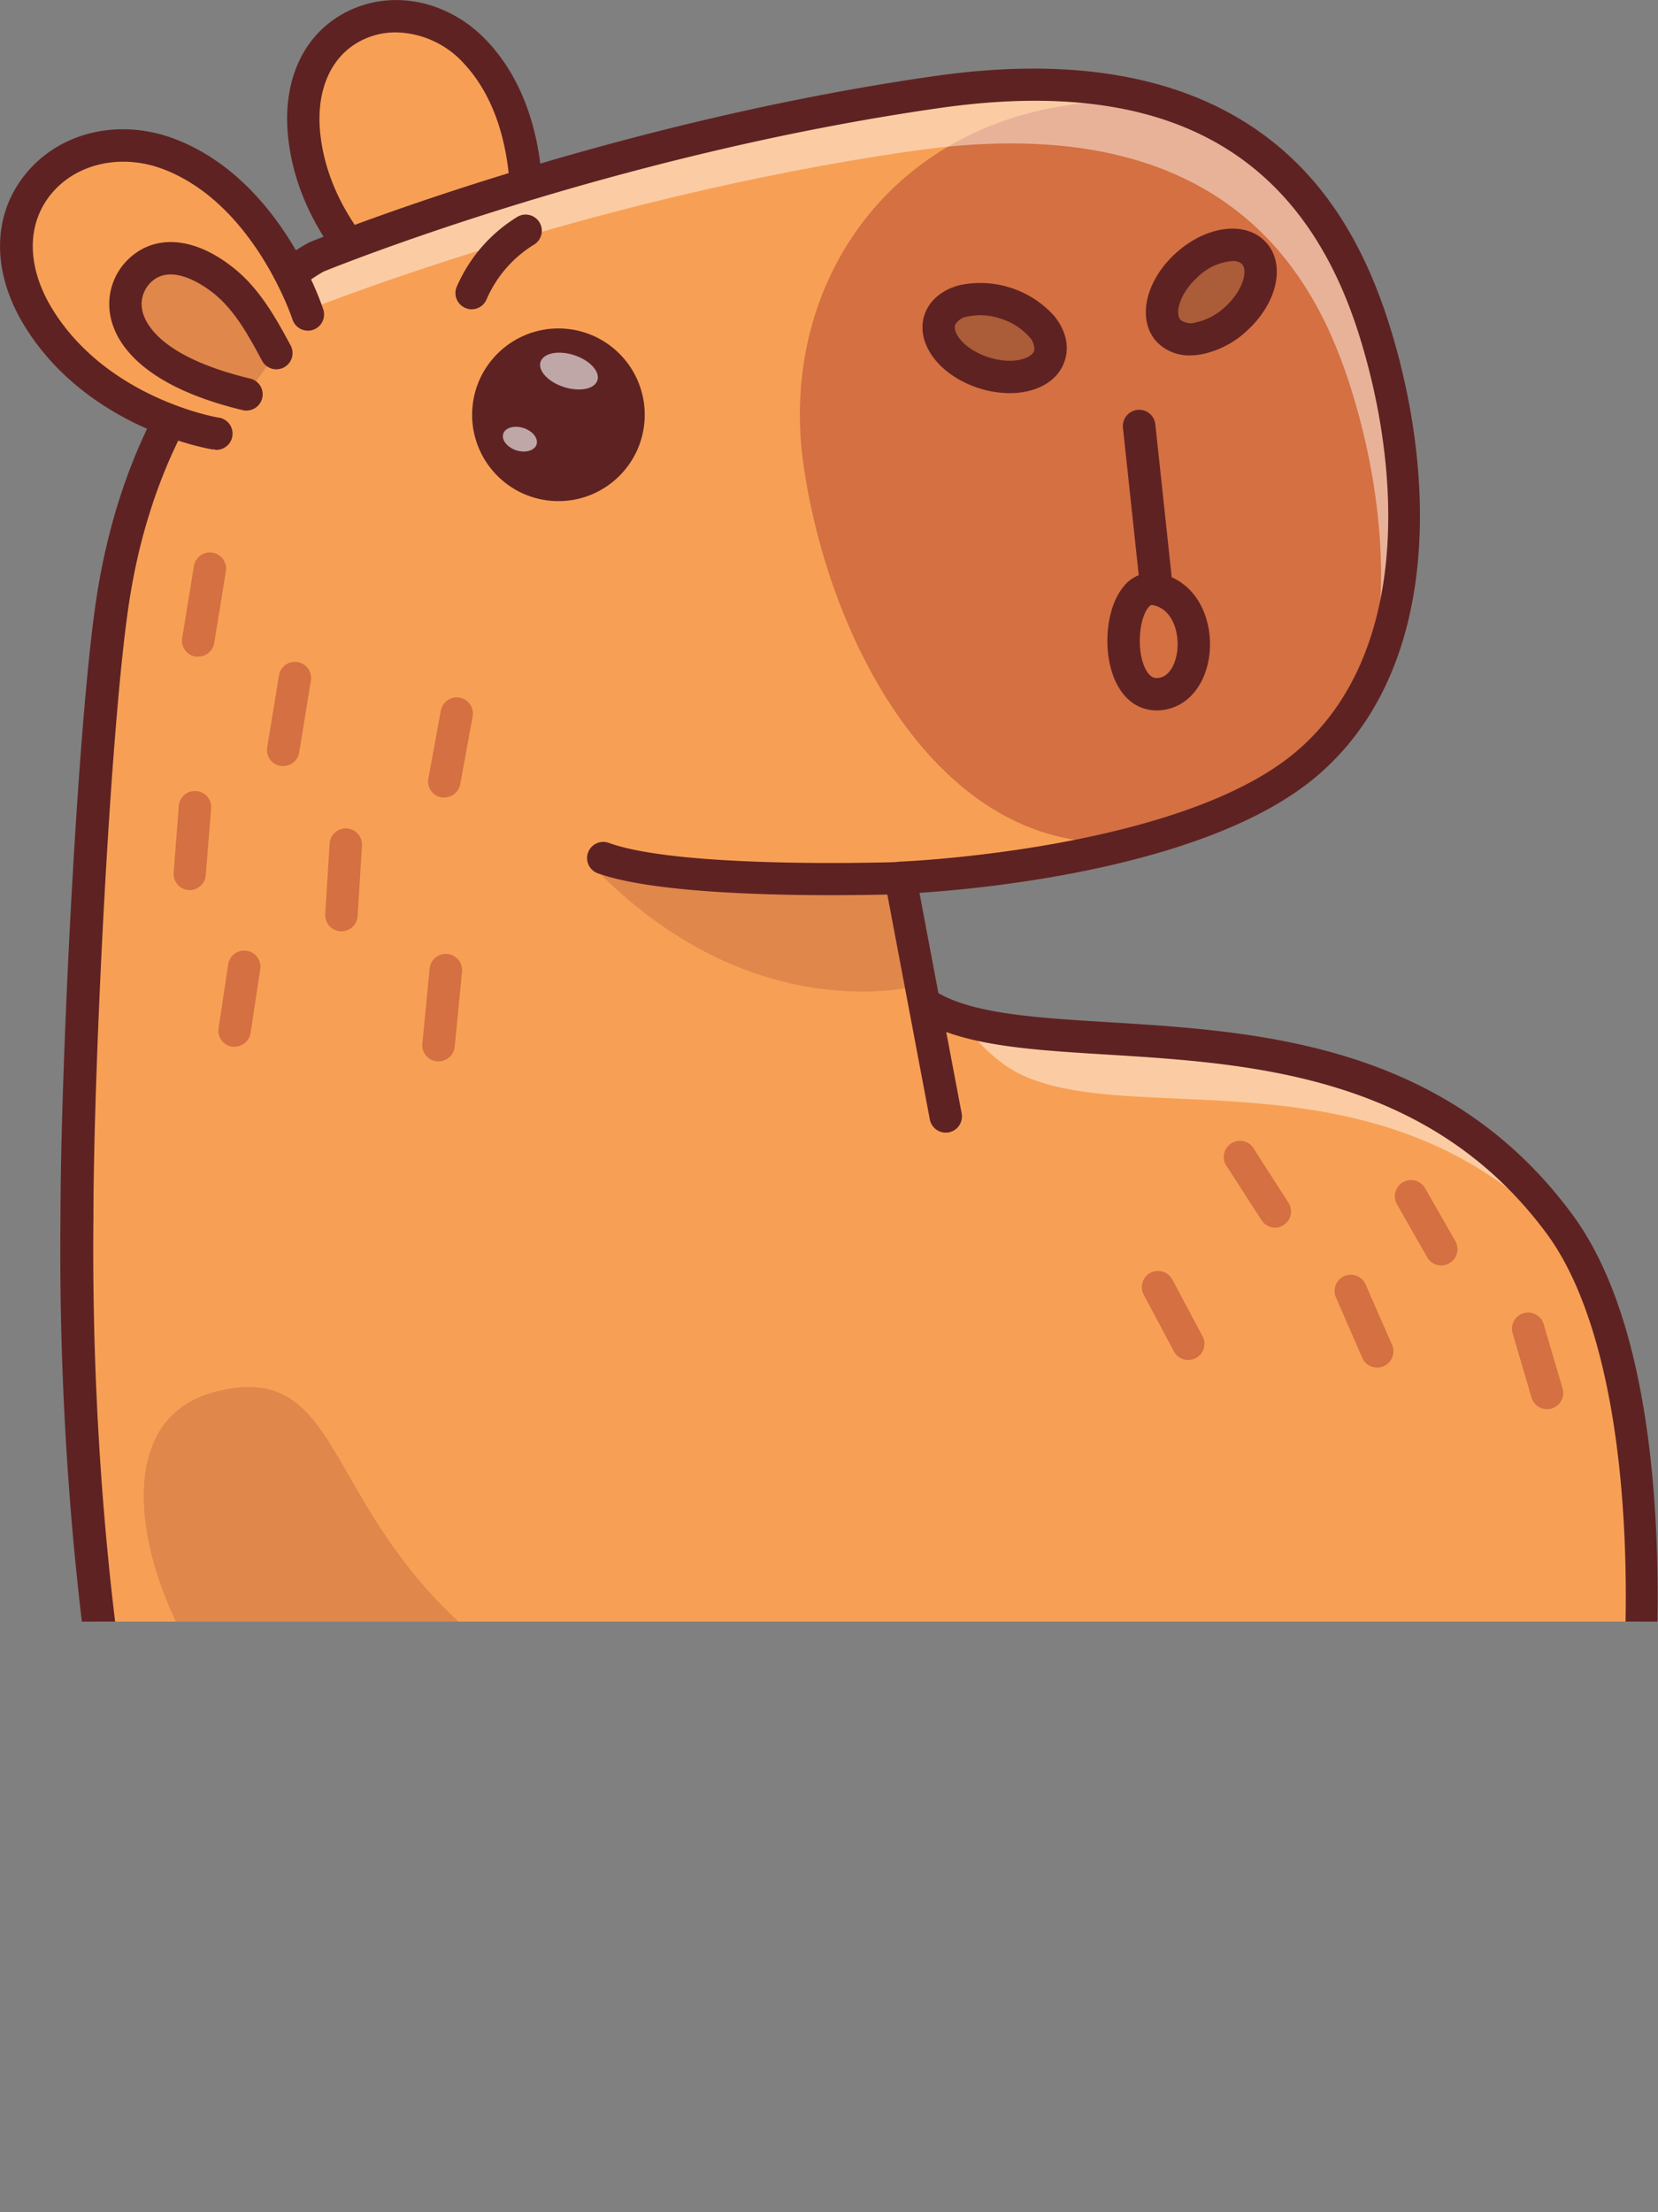 <svg id="Layer_1" data-name="Layer 1" xmlns="http://www.w3.org/2000/svg" xmlns:xlink="http://www.w3.org/1999/xlink" viewBox="0 0 307.34 409.9"><rect x="0" y="0" width="307.34" height="409.9" fill="#808080" stroke="none"/><defs><style>.cls-1{fill:none;}.cls-2{clip-path:url(#clip-path);}.cls-3{fill:#f7a055;}.cls-4{opacity:0.64;}.cls-5{fill:#d37946;}.cls-6{fill:#5f2222;}.cls-7{opacity:0.46;}.cls-8{fill:#fff;}.cls-9{fill:#d47042;}.cls-10{fill:#945133;}.cls-11{opacity:0.6;}</style><clipPath id="clip-path" transform="translate(-126.36 -216.52)"><rect class="cls-1" x="15.99" y="206.71" width="578.01" height="310.28"/></clipPath></defs><title>capybara</title><g class="cls-2"><path class="cls-3" d="M318.49,561.39s4,60,21,60c25,0,25-66,25-66Z" transform="translate(-126.36 -216.52)"/><g class="cls-4"><path class="cls-5" d="M321.47,575.86s18-.84,21.33,5.43.84,34.73-8.78,36c0,0,7.11,10.88,17.57-2.09S365,560.8,365,560.8l-45.19,5.85Z" transform="translate(-126.36 -216.52)"/></g><path class="cls-6" d="M339.49,624.39c-8.79,0-15.27-10.6-19.81-32.39a250.32,250.32,0,0,1-4.19-30.41,3,3,0,0,1,2.61-3.18l46-6a3.05,3.05,0,0,1,2.37.73,3,3,0,0,1,1,2.25A203.44,203.44,0,0,1,364.31,589C359.86,612.46,351.51,624.39,339.49,624.39ZM321.69,564c1.9,23.49,8.39,54.39,17.8,54.39,17,0,21.48-40.21,21.95-59.58Z" transform="translate(-126.36 -216.52)"/><path class="cls-3" d="M140.49,443.39c-1,95,21,177,44,179s20.2-68.08,20.2-68.08c5,1,10.08,2.88,15.8,4.08,2,17.05,5,65,22,65,15.09,0,21.75-42.09,24.12-61.16,56.16,13,111.88-5.84,111.88-5.84s-2.09,66,21,66c25,0,47-137,16-179-34.69-47-88-25-109-39Z" transform="translate(-126.36 -216.52)"/><g class="cls-4"><path class="cls-5" d="M381.09,590.31s7.56,14,17.28,14,18.36-11.88,18.36-11.88-5,29.44-19.8,29.84S381.09,590.31,381.09,590.31Z" transform="translate(-126.36 -216.52)"/></g><g class="cls-4"><path class="cls-5" d="M175.89,539.19s6.48,41.76,5,55.44-11.52,13.68-11.52,13.68,5.76,15.84,17.28,13.68,14.4-24.48,16.56-37.44.72-30.24.72-30.24Z" transform="translate(-126.36 -216.52)"/></g><g class="cls-4"><path class="cls-5" d="M228.55,559.39s-41.14-10.12-57-24.52-29.91-54.5-4.93-60.56c32.29-7.84,12,45.45,96.17,69.37,37.68,10.7,89.24,5.11,115.64-3l.48,14.4S326.12,572.85,228.55,559.39Z" transform="translate(-126.36 -216.52)"/></g><path class="cls-3" d="M216.88,517.37s8,105,25,105c25,0,26.66-97.81,26.66-97.81Z" transform="translate(-126.36 -216.52)"/><g class="cls-4"><path class="cls-5" d="M226.65,591.39s7.56,14,17.28,14,18.36-11.88,18.36-11.88-5,29.44-19.8,29.84S226.65,591.39,226.65,591.39Z" transform="translate(-126.36 -216.52)"/></g><path class="cls-6" d="M266.61,566.67h-.27a3,3,0,0,1-2.72-3.25l1.88-21.28a3,3,0,1,1,6,.52l-1.88,21.28A3,3,0,0,1,266.61,566.67Z" transform="translate(-126.36 -216.52)"/><path class="cls-6" d="M220.49,561.39a2.56,2.56,0,0,1-.47,0c-39-6.13-58.73-33.67-59.55-34.84a3,3,0,0,1,4.91-3.45c.2.29,19.18,26.65,55.57,32.37a3,3,0,0,1-.46,6Z" transform="translate(-126.36 -216.52)"/><path class="cls-6" d="M378.49,559.39a3,3,0,0,1-3-3l0-17.68a3,3,0,0,1,3-3h0a3,3,0,0,1,3,3l0,17.68a3,3,0,0,1-3,3Z" transform="translate(-126.36 -216.52)"/><path class="cls-6" d="M220.52,562.83a3,3,0,0,1-3-2.75l-3.36-39.84a3,3,0,1,1,6-.5l3.36,39.84a3,3,0,0,1-2.74,3.24Z" transform="translate(-126.36 -216.52)"/><g class="cls-7"><path class="cls-8" d="M304.65,405.71a33.07,33.07,0,0,0,8.32,8.4c20.52,13.68,71.88-7,106.58,35.89a49.54,49.54,0,0,0-4.06-6.61c-34.69-47-88-25-109-39Z" transform="translate(-126.36 -216.52)"/></g><path class="cls-3" d="M223.6,260.85s3.21-21.5-9.08-34.64-34.07-6.39-31.77,15.38c2,18.78,18,30.2,18,30.2Z" transform="translate(-126.36 -216.52)"/><path class="cls-6" d="M200.46,275.27l-1.44-1c-.7-.5-17.15-12.44-19.25-32.33-1.16-10.93,3.18-19.75,11.6-23.59s18.52-1.46,25.34,5.84c13.13,14,10,36.19,9.86,37.13l-.24,1.57Zm-.71-52.75a14.11,14.11,0,0,0-5.89,1.26c-6,2.72-9,9.26-8.13,17.5,1.5,14.12,11.7,23.88,15.42,27l19.64-9.42c.41-4.94.86-20.63-8.46-30.6A17.43,17.43,0,0,0,199.75,222.52Zm23.85,38.33h0Zm0,0h0Z" transform="translate(-126.36 -216.52)"/><path class="cls-3" d="M138.87,444.82c1-46.22,5-95.26,8.48-117.46,7.42-47.53,37.7-63.2,37.7-63.2s52.41-21.64,115.16-30.58c58.55-8.33,74.62,24,80.93,44.17,8.09,25.76,9.94,61.27-12.59,80.36s-75.26,21.08-75.26,21.08l8.36,44.23Z" transform="translate(-126.36 -216.52)"/><g class="cls-4"><path class="cls-5" d="M296.74,399.11s-31.25,8.84-61.13-22.72c0,0,47.83,3,57.68,2.8l3.45,19.92Z" transform="translate(-126.36 -216.52)"/></g><path class="cls-9" d="M366.33,358.58c-7.5,6-18,10.39-29,13.64-34.59,4.62-56.7-34-61.95-69-5.37-35.66,18.51-68.33,60.41-68,.21,0,.43,0,.65,0,29.74,6.7,40,27.87,44.69,42.55C389.38,303.48,390.81,339.07,366.33,358.58Z" transform="translate(-126.36 -216.52)"/><path class="cls-6" d="M280.41,382.39c-13.36,0-33.49-.62-43.09-4a3,3,0,1,1,2-5.65c13.67,4.88,53.44,3.51,53.84,3.5a3,3,0,1,1,.22,6C292.81,382.21,287.59,382.39,280.41,382.39Z" transform="translate(-126.36 -216.52)"/><g class="cls-4"><path class="cls-10" d="M300.57,275.83c-1.15,3.55,2.47,7.91,8.08,9.73s11.11.44,12.26-3.11-2.46-7.91-8.08-9.73S301.73,272.29,300.57,275.83Z" transform="translate(-126.36 -216.52)"/></g><g class="cls-4"><ellipse class="cls-10" cx="350.85" cy="270.63" rx="10.69" ry="6.75" transform="translate(-217.34 87.61) rotate(-41.98)"/></g><path class="cls-6" d="M313.52,289.37a19,19,0,0,1-5.8-.95c-7.3-2.38-11.69-8.31-10-13.52h0c.87-2.69,3.27-4.71,6.57-5.55A18.46,18.46,0,0,1,321.72,275c2.17,2.62,2.92,5.67,2,8.36C322.53,287.16,318.46,289.37,313.52,289.37Zm-10.1-12.61c-.47,1.46,1.69,4.5,6.16,5.95s8,.27,8.48-1.19a3.16,3.16,0,0,0-1-2.67,11.53,11.53,0,0,0-5.2-3.28,11.39,11.39,0,0,0-6.13-.4,3.14,3.14,0,0,0-2.35,1.59Z" transform="translate(-126.36 -216.52)"/><path class="cls-6" d="M347,282.37a8.25,8.25,0,0,1-6.28-2.58c-3.66-4.07-2.05-11.28,3.65-16.41s13.05-6,16.71-1.91h0c3.66,4.07,2.05,11.27-3.66,16.41a17.25,17.25,0,0,1-8.44,4.31A11.39,11.39,0,0,1,347,282.37Zm7.8-17.48a10.24,10.24,0,0,0-6.41,2.95c-3.49,3.14-4.24,6.8-3.21,7.94a3.14,3.14,0,0,0,2.79.5,11.48,11.48,0,0,0,5.44-2.86c3.49-3.14,4.23-6.8,3.21-7.94A2.42,2.42,0,0,0,354.75,264.89Z" transform="translate(-126.36 -216.52)"/><g class="cls-7"><path class="cls-8" d="M376.82,288.6c-6.31-20.13-22.38-52.5-80.93-44.16C233.14,253.37,180.73,275,180.73,275s-17.24,8.94-28.89,33.74c11-33.1,33.21-44.59,33.21-44.59s52.41-21.64,115.16-30.58c58.55-8.33,74.62,24,80.93,44.17,6.4,20.37,8.88,46.84-1.5,66.46C384.71,326.37,382.1,305.41,376.82,288.6Z" transform="translate(-126.36 -216.52)"/></g><path class="cls-6" d="M243.27,626.41l-1,0c-16.49-1-21.13-32.54-24.19-62-.13-1.24-.25-2.41-.36-3.49-2.81-.61-5.38-1.32-7.7-2-1-.27-2-.55-3-.8.31,12.65.17,51.35-12.29,63.35a13.09,13.09,0,0,1-10.58,3.9c-17.11-1.49-28.38-36.66-33.58-57.5-8.74-35-13.48-80.88-13-125.73,0-27.13,3.15-92.25,6.74-115.25,7.57-48.48,38-64.74,39.29-65.41l.23-.11c.53-.21,53.48-21.88,115.89-30.77,26.47-3.77,47.44.28,62.33,12,10,7.86,17.13,19.05,21.88,34.21,8.64,27.53,9.63,63.94-13.51,83.55-19.91,16.87-61.29,20.79-73.62,21.6l3.51,18.58c6.79,3.87,18.24,4.57,31.41,5.38,27.91,1.71,62.64,3.85,86.11,35.65,15.87,21.49,16.52,62,15.49,84.28-1.53,33.19-8.45,66.4-17.64,84.6-5,9.89-10.46,14.9-16.26,14.9a14.82,14.82,0,0,1-10.88-4.86c-12.22-12.61-13.21-48.13-13.18-60.21-13.91,3.56-62,14.3-106.14,5.54C267.15,588.83,262.79,626.41,243.27,626.41ZM204,551.31a3,3,0,0,1,.59.06c2.34.47,4.65,1.1,7.09,1.78,2.93.81,6,1.65,9.39,2.29a3,3,0,0,1,2.43,2.61c.19,1.65.39,3.58.61,5.72,1.73,16.7,5.8,55.83,18.59,56.62a4.78,4.78,0,0,0,.53,0c15.1,0,18.82-40.88,20.42-58.45a3,3,0,0,1,3.64-2.66c50.51,11.23,109.8-5.62,110.39-5.79a3,3,0,0,1,3.84,3c-.41,12.95.85,49,11.43,59.87a8.87,8.87,0,0,0,6.57,3c3.21,0,7.18-4.23,10.9-11.6,8.84-17.51,15.51-49.76,17-82.18,1.68-36.51-3.54-65.83-14.33-80.44-21.8-29.54-55-31.58-81.65-33.22-11.58-.71-21.91-1.35-29.68-4.18l2.86,15.09a3,3,0,0,1-5.9,1.12l-8.36-44.23a3,3,0,0,1,.6-2.43,3,3,0,0,1,2.23-1.12c.52,0,52-2.18,73.44-20.38,20.9-17.71,19.73-51.48,11.67-77.18-10.74-34.23-36.14-48-77.65-42.09-60.09,8.56-111.25,29.08-114.3,30.32-1.83,1-29.15,16.95-36,60.95-3.55,22.76-6.67,87.37-6.67,114.36-.47,44.4,4.21,89.67,12.84,124.25,9.49,38.07,20.82,52.32,28.27,53a7.18,7.18,0,0,0,5.9-2.24c10.54-10.16,11-48.71,10.32-62.7a3,3,0,0,1,1-2.42A3,3,0,0,1,204,551.31Z" transform="translate(-126.36 -216.52)"/><path class="cls-3" d="M183.44,274.85S176.17,252,157.63,245s-36.8,10.24-23.94,30.65c11.09,17.6,32.49,21.12,32.49,21.12Z" transform="translate(-126.36 -216.52)"/><path class="cls-6" d="M166.18,299.79a4.22,4.22,0,0,1-.49,0c-.93-.16-22.87-3.95-34.54-22.48-6.38-10.13-6.38-20.82,0-28.61s17.39-10.3,27.56-6.45c19.67,7.46,27.3,30.75,27.61,31.73a3,3,0,0,1-5.71,1.83c-.12-.37-7.16-21.55-24-27.95-7.77-2.94-16.12-1.07-20.79,4.64s-4.49,13.77.45,21.61c10.25,16.28,30.23,19.72,30.43,19.76a3,3,0,0,1-.48,6Z" transform="translate(-126.36 -216.52)"/><g class="cls-4"><path class="cls-5" d="M177.58,282c-2.57-4.78-5.24-9.68-9.41-13.14s-10.42-6.38-15.12-2.82c-6,4.56-6.57,17.46,19,23.6Z" transform="translate(-126.36 -216.52)"/></g><path class="cls-6" d="M172.1,292.61a3.51,3.51,0,0,1-.71-.08c-19.16-4.6-23.59-12.77-24.52-17.23a11.55,11.55,0,0,1,4.37-11.68c5-3.81,12.08-2.73,18.85,2.9,4.67,3.89,7.58,9.27,10.14,14a3,3,0,1,1-5.29,2.85c-2.41-4.48-4.91-9.11-8.69-12.26-1.19-1-7.35-5.79-11.39-2.73a5.62,5.62,0,0,0-2.12,5.68c.52,2.47,3.51,8.64,20,12.61a3,3,0,0,1-.69,5.92Z" transform="translate(-126.36 -216.52)"/><path class="cls-9" d="M163.1,338.18a4.22,4.22,0,0,1-.49,0,3,3,0,0,1-2.48-3.45l2.18-13.34a3,3,0,1,1,5.92,1l-2.17,13.34A3,3,0,0,1,163.1,338.18Z" transform="translate(-126.36 -216.52)"/><path class="cls-9" d="M178.85,358.45a2.77,2.77,0,0,1-.49,0,3,3,0,0,1-2.47-3.44l2.18-13.35a3,3,0,0,1,5.92,1l-2.18,13.34A3,3,0,0,1,178.85,358.45Z" transform="translate(-126.36 -216.52)"/><path class="cls-9" d="M208.72,364.28a2.56,2.56,0,0,1-.55,0,3,3,0,0,1-2.41-3.49l2.33-12.66a3,3,0,0,1,5.9,1.08l-2.33,12.66A3,3,0,0,1,208.72,364.28Z" transform="translate(-126.36 -216.52)"/><path class="cls-9" d="M189.65,389.08h-.19a3,3,0,0,1-2.81-3.18l.81-13.06a3,3,0,0,1,6,.37l-.81,13.06A3,3,0,0,1,189.65,389.08Z" transform="translate(-126.36 -216.52)"/><path class="cls-9" d="M161.55,381.45h-.24a3,3,0,0,1-2.76-3.22l.95-12.37a3,3,0,0,1,6,.46l-1,12.37A3,3,0,0,1,161.55,381.45Z" transform="translate(-126.36 -216.52)"/><path class="cls-9" d="M169.85,410.46l-.45,0a3,3,0,0,1-2.52-3.42l1.78-11.83a3,3,0,0,1,5.94.9l-1.79,11.83A3,3,0,0,1,169.85,410.46Z" transform="translate(-126.36 -216.52)"/><path class="cls-9" d="M207.64,413.18l-.29,0a3,3,0,0,1-2.7-3.27L206,396a3,3,0,0,1,6,.58l-1.35,13.89A3,3,0,0,1,207.64,413.18Z" transform="translate(-126.36 -216.52)"/><path class="cls-9" d="M393.53,451a3,3,0,0,1-2.61-1.51l-5.6-9.8a3,3,0,0,1,5.21-3l5.6,9.8a3,3,0,0,1-1.12,4.1A3.06,3.06,0,0,1,393.53,451Z" transform="translate(-126.36 -216.52)"/><path class="cls-9" d="M381.63,469.92a3,3,0,0,1-2.75-1.79L374,456.92a3,3,0,1,1,5.5-2.4l4.9,11.2a3,3,0,0,1-1.54,3.95A3,3,0,0,1,381.63,469.92Z" transform="translate(-126.36 -216.52)"/><path class="cls-9" d="M413.13,477.63a3,3,0,0,1-2.88-2.16l-3.5-11.9a3,3,0,0,1,5.76-1.69l3.5,11.9a3,3,0,0,1-2,3.72A2.72,2.72,0,0,1,413.13,477.63Z" transform="translate(-126.36 -216.52)"/><path class="cls-9" d="M362.72,444a3,3,0,0,1-2.52-1.38l-6.3-9.8a3,3,0,1,1,5-3.24l6.3,9.8a3,3,0,0,1-.9,4.14A2.92,2.92,0,0,1,362.72,444Z" transform="translate(-126.36 -216.52)"/><path class="cls-9" d="M346.62,468.52a3,3,0,0,1-2.65-1.58l-5.6-10.51a3,3,0,0,1,5.3-2.82l5.6,10.5a3,3,0,0,1-1.24,4.06A3,3,0,0,1,346.62,468.52Z" transform="translate(-126.36 -216.52)"/><circle class="cls-6" cx="229.88" cy="293.36" r="16" transform="translate(-196.42 298.09) rotate(-88.33)"/><g class="cls-11"><path class="cls-8" d="M237.1,287c.53-1.63-1.4-3.72-4.31-4.67s-5.7-.39-6.23,1.24,1.4,3.72,4.31,4.66S236.57,288.63,237.1,287Z" transform="translate(-126.36 -216.52)"/><path class="cls-8" d="M225.82,298.9c.37-1.14-.71-2.52-2.41-3.07s-3.39-.08-3.76,1.06.71,2.51,2.41,3.07S225.45,300,225.82,298.9Z" transform="translate(-126.36 -216.52)"/></g><path class="cls-6" d="M213.79,273.83a2.88,2.88,0,0,1-1.18-.25,3,3,0,0,1-1.58-3.94,28.42,28.42,0,0,1,11.2-12.92,3,3,0,0,1,3.13,5.12A22.29,22.29,0,0,0,216.55,272,3,3,0,0,1,213.79,273.83Z" transform="translate(-126.36 -216.52)"/><path class="cls-6" d="M340.77,348.15c-3.24,0-5.91-1.84-7.53-5.17-2.56-5.29-2-13.51,1.25-17.58a6.75,6.75,0,0,1,6.93-2.62h0c6.9,1.53,9.82,8.64,9.14,14.87S345.94,348.15,340.77,348.15Zm-.85-19.54c-.18,0-.4.09-.73.51-1.64,2.07-2.22,7.78-.55,11.24.87,1.79,1.78,1.79,2.13,1.79,2.41,0,3.56-2.78,3.83-5.15.31-2.89-.62-7.5-4.48-8.36h0A.69.69,0,0,0,339.92,328.61Z" transform="translate(-126.36 -216.52)"/><path class="cls-6" d="M340.76,328.71a3,3,0,0,1-3-2.68l-3.24-30.24a3,3,0,0,1,6-.64l3.24,30.24a3,3,0,0,1-2.66,3.3Z" transform="translate(-126.36 -216.52)"/></g></svg>